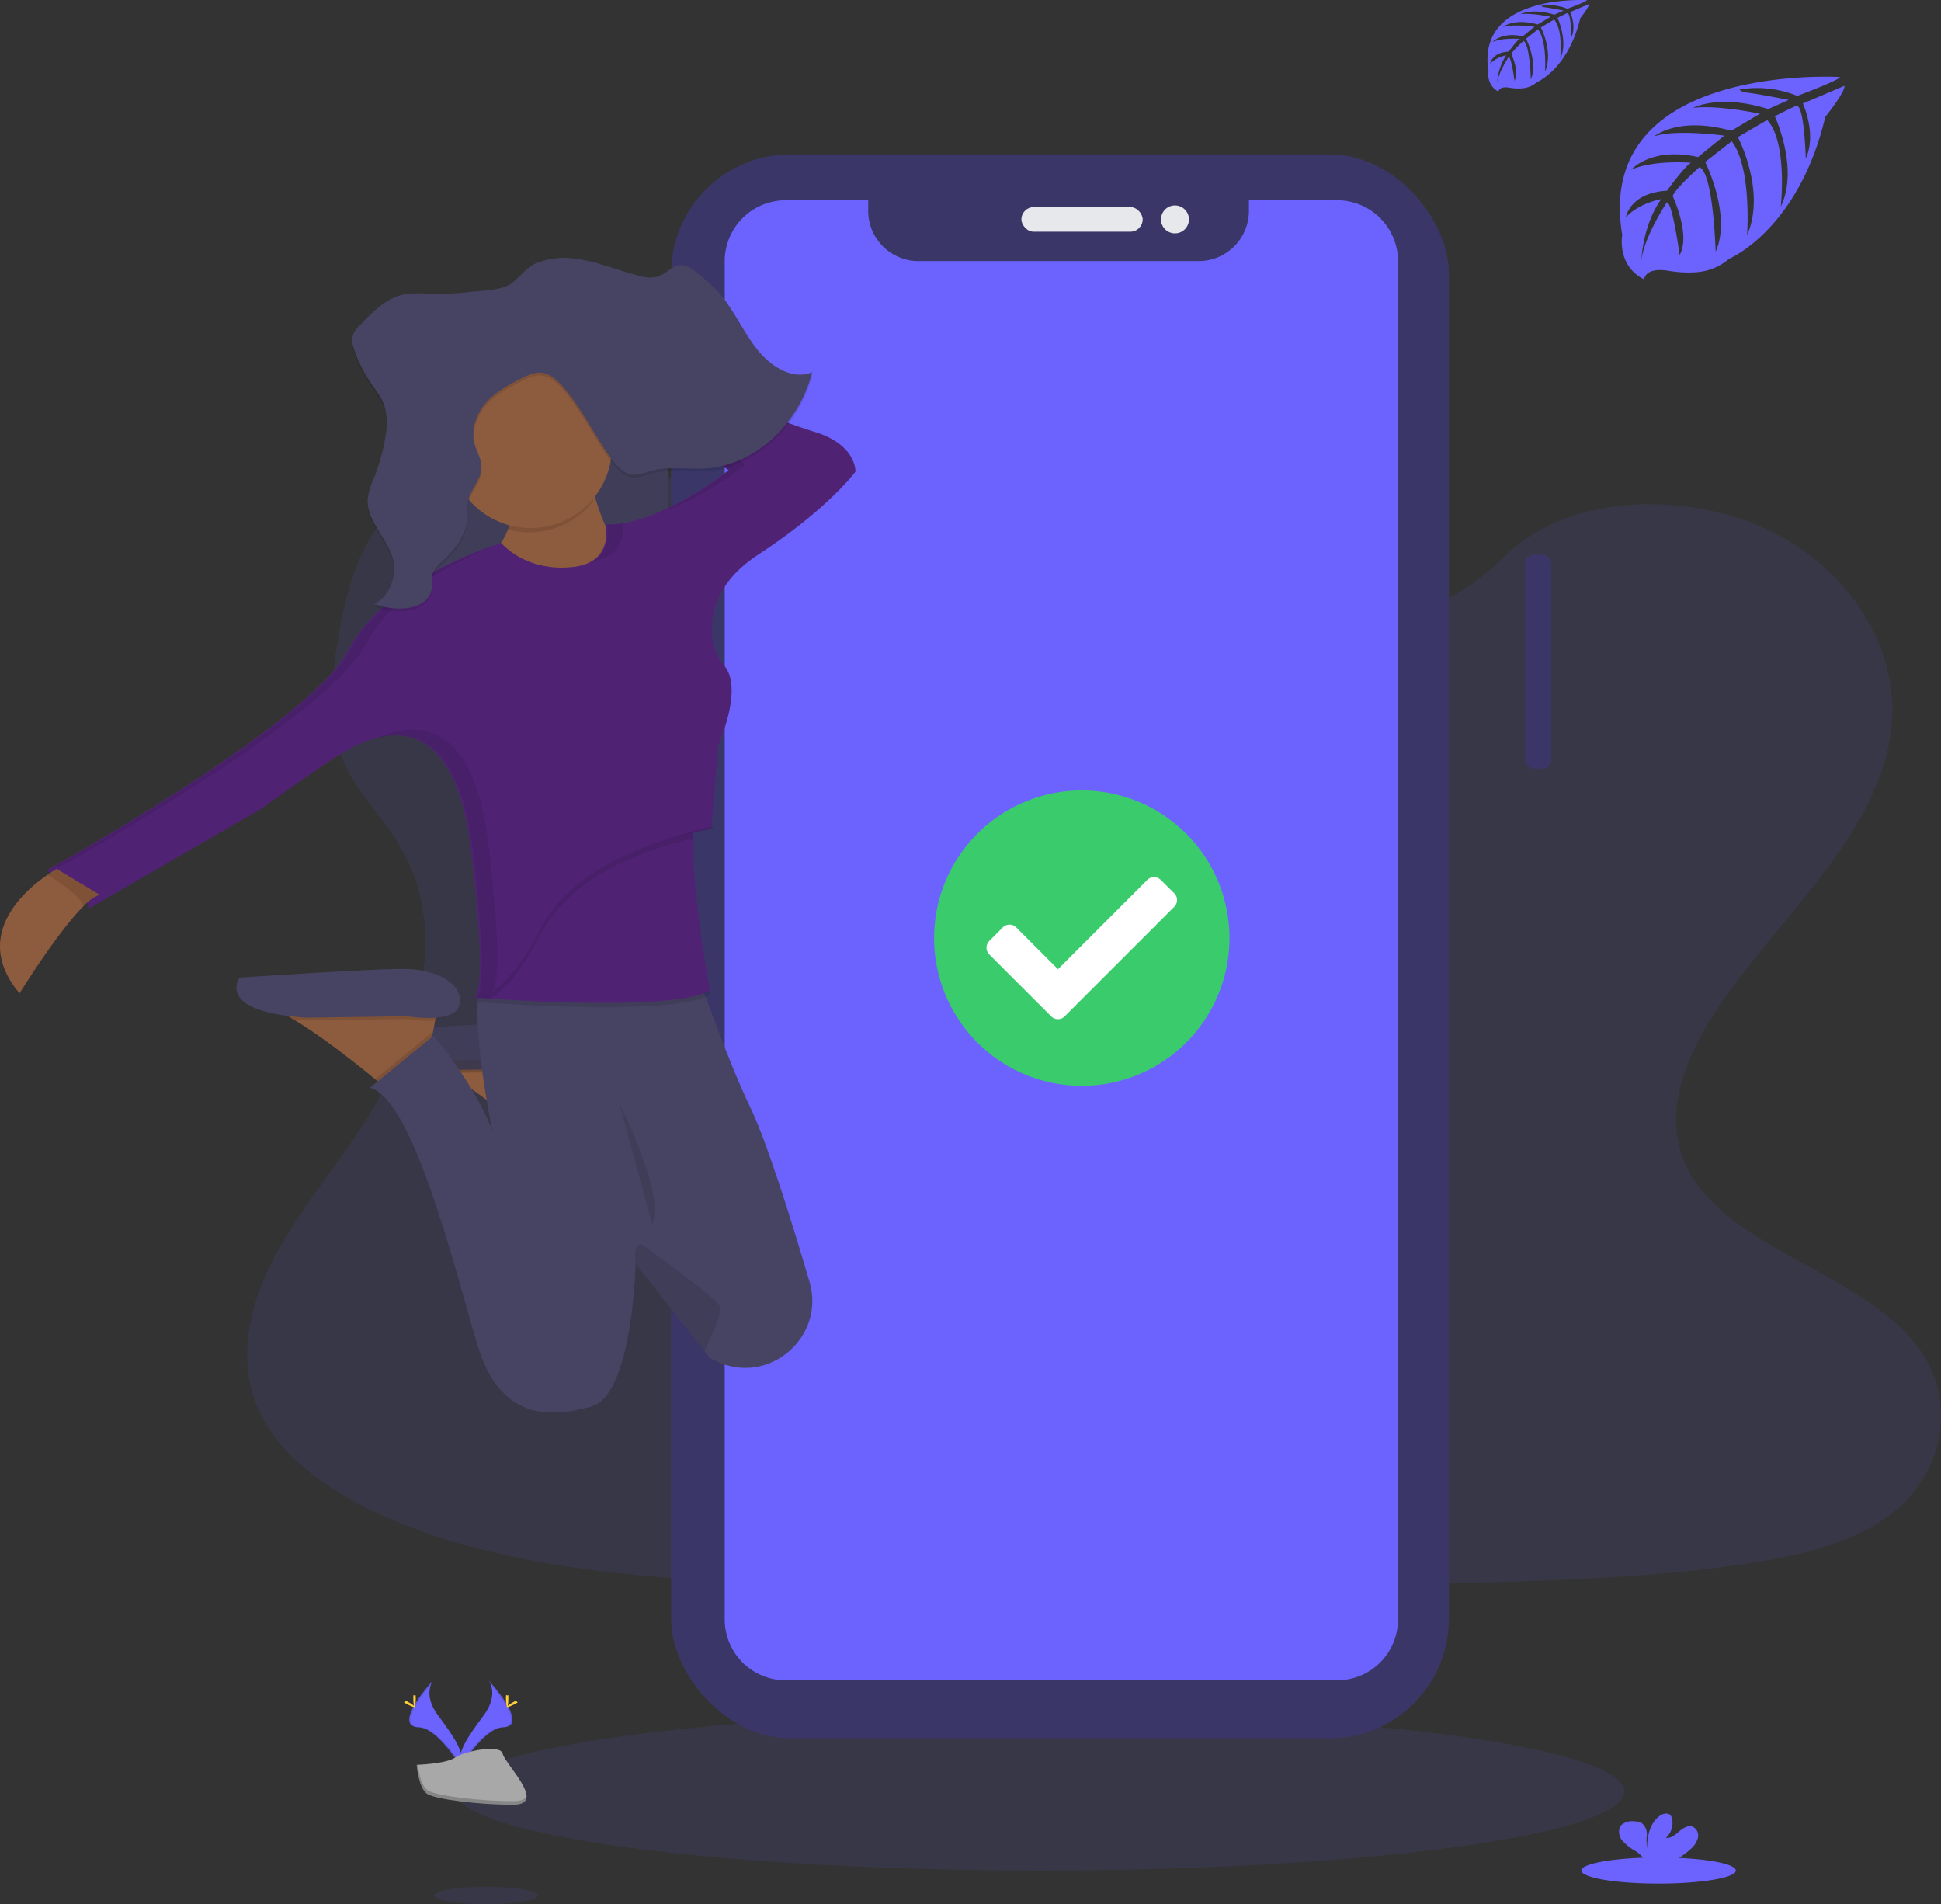 <svg xmlns="http://www.w3.org/2000/svg" xmlns:xlink="http://www.w3.org/1999/xlink" width="521.009" height="511.067" viewBox="0 0 521.009 511.067">
  <rect x="0" y="0" width="521.009" height="511.067" fill="#333333" stroke="none"/>
  <defs>
    <linearGradient id="linear-gradient" x1="0.505" y1="1.007" x2="0.505" gradientUnits="objectBoundingBox">
      <stop offset="0" stop-color="gray" stop-opacity="0.251"/>
      <stop offset="0.54" stop-color="gray" stop-opacity="0.122"/>
      <stop offset="1" stop-color="gray" stop-opacity="0.102"/>
    </linearGradient>
  </defs>
  <g id="Group_34" data-name="Group 34" transform="translate(-2.569 -116.185)">
    <path id="Path_325" data-name="Path 325" d="M359.385,80.349c-29.147-1.013-56.907-10.421-83.415-20.716s-52.764-21.7-81.213-27.157c-18.3-3.508-39.226-4-53.966,5.805-14.191,9.458-18.775,25.738-21.239,40.861-1.855,11.376-2.945,23.351,2.135,34,3.531,7.395,9.791,13.61,14.123,20.694,15.073,24.644,4.418,55.034-11.912,79.1C116.241,224.22,107.347,235,101.434,247s-8.647,25.783-3.472,38.042c5.125,12.16,17.343,21.275,30.579,27.692,26.882,13.038,58.546,16.767,89.445,18.879,68.378,4.679,137.116,2.653,205.674.626,25.373-.752,50.854-1.513,75.813-5.436,13.862-2.18,28.17-5.634,38.235-13.984,12.772-10.6,15.938-28.539,7.377-41.829-14.357-22.288-54.043-27.823-64.09-51.742-5.521-13.168.149-27.832,8.178-40.046,17.222-26.193,46.085-49.175,47.6-79.114,1.045-20.563-12.831-41.158-34.286-50.89-22.486-10.2-53.674-8.917-70.256,7.967C415.144,74.553,385.123,81.24,359.385,80.349Z" transform="translate(-26.303 208.764)" fill="#6c63ff" opacity="0.1"/>
    <ellipse id="Ellipse_151" data-name="Ellipse 151" cx="156.842" cy="21.217" rx="156.842" ry="21.217" transform="translate(124.919 575.773)" fill="#6c63ff" opacity="0.1"/>
    <rect id="Rectangle_211" data-name="Rectangle 211" width="6.966" height="57.409" rx="2.29" transform="translate(411.98 265.061)" fill="#3a3768"/>
    <rect id="Rectangle_212" data-name="Rectangle 212" width="3.907" height="18.9" rx="1.954" transform="translate(180.497 220.082)" fill="#3a3768"/>
    <rect id="Rectangle_213" data-name="Rectangle 213" width="4.403" height="32.895" rx="2.201" transform="translate(180.355 254.691)" fill="#3a3768"/>
    <rect id="Rectangle_214" data-name="Rectangle 214" width="4.19" height="33.178" rx="2.095" transform="translate(180.426 299.096)" fill="#3a3768"/>
    <rect id="Rectangle_215" data-name="Rectangle 215" width="208.773" height="425.086" rx="32" transform="translate(182.706 157.625)" fill="#3a3768"/>
    <path id="Path_326" data-name="Path 326" d="M629.077,199H605.427v2.845a13.481,13.481,0,0,1-13.488,13.481H516.723a13.481,13.481,0,0,1-13.488-13.481V199H481.094a16.375,16.375,0,0,0-16.375,16.375V579.85a16.375,16.375,0,0,0,16.375,16.375H629.077a16.374,16.374,0,0,0,16.374-16.375V215.4A16.374,16.374,0,0,0,629.077,199Z" transform="translate(-267.619 -29.07)" fill="#6c63ff"/>
    <rect id="Rectangle_216" data-name="Rectangle 216" width="32.541" height="6.604" rx="3.302" transform="translate(276.744 171.769)" fill="#e6e8ec"/>
    <ellipse id="Ellipse_152" data-name="Ellipse 152" cx="3.75" cy="3.75" rx="3.75" ry="3.75" transform="translate(314.207 171.321)" fill="#e6e8ec"/>
    <path id="Path_327" data-name="Path 327" d="M829.376,156.907s-66.2-3.994-58.4,42.392c0,0-1.572,8.2,5.881,11.919,0,0,.118-3.436,6.793-2.264a31.055,31.055,0,0,0,7.194.346,14.985,14.985,0,0,0,8.79-3.593h0s18.609-7.689,25.843-38.1c0,0,5.354-6.636,5.142-8.342l-11.172,4.772s3.821,8.059.786,14.757c0,0-.362-14.466-2.508-14.152-.432.063-5.8,2.791-5.8,2.791s6.565,14.034,1.612,24.239c0,0,1.879-17.3-3.664-23.225l-7.862,4.591s7.673,14.5,2.469,26.33c0,0,1.337-18.146-4.128-25.214l-7.123,5.559s7.209,14.285,2.815,24.1c0,0-.574-21.118-4.356-22.714,0,0-6.235,5.5-7.186,7.752,0,0,4.937,10.378,1.871,15.85,0,0-1.879-14.073-3.42-14.152,0,0-6.211,9.324-6.856,15.724,0,0,.267-9.505,5.354-16.6,0,0-6.007,1.03-9.513,4.922,0,0,.967-6.588,11.046-7.17,0,0,5.134-7.076,6.5-7.5,0,0-10.016-.841-16.094,1.855,0,0,5.346-6.219,17.933-3.389l7.037-5.747s-13.193-1.8-18.79.189c0,0,6.439-5.5,20.685-1.494l7.658-4.576s-11.251-2.422-17.949-1.572c0,0,7.076-3.813,20.2.322l5.5-2.461s-8.239-1.62-10.653-1.879-2.539-.92-2.539-.92a28.579,28.579,0,0,1,15.48,1.722S829.572,157.638,829.376,156.907Z" transform="translate(-332.957 -20.053)" fill="#6c63ff"/>
    <path id="Path_328" data-name="Path 328" d="M751.808,130.679s-29.876-1.8-26.385,19.16a5.113,5.113,0,0,0,2.657,5.386s.055-1.572,3.074-1.03a13.765,13.765,0,0,0,3.247.157,6.73,6.73,0,0,0,3.97-1.635h0s8.412-3.475,11.683-17.218c0,0,2.414-3,2.319-3.766l-5.048,2.154s1.722,3.64.37,6.667c0,0-.165-6.533-1.132-6.384-.2,0-2.626,1.266-2.626,1.266s2.972,6.345.731,10.952c0,0,.849-7.815-1.659-10.5L739.457,138s3.467,6.549,1.116,11.9c0,0,.605-8.2-1.863-11.392l-3.216,2.516s3.255,6.455,1.274,10.889c0,0-.267-9.545-1.973-10.268,0,0-2.815,2.484-3.247,3.506,0,0,2.233,4.717.849,7.162,0,0-.849-6.36-1.572-6.392,0,0-2.807,4.214-3.1,7.076a15.346,15.346,0,0,1,2.422-7.5,8.46,8.46,0,0,0-4.3,2.225s.44-2.98,4.992-3.239c0,0,2.359-3.2,2.94-3.4,0,0-4.529-.377-7.272.841,0,0,2.414-2.807,8.1-1.533l3.145-2.594s-5.967-.786-8.491.086c0,0,2.909-2.484,9.348-.676l3.459-2.068s-5.087-1.093-8.114-.7c0,0,3.2-1.722,9.128.142l2.477-1.109s-3.727-.731-4.819-.849-1.148-.417-1.148-.417a12.886,12.886,0,0,1,7,.786S751.9,131.01,751.808,130.679Z" transform="translate(-323.294 -14.456)" fill="#6c63ff"/>
    <ellipse id="Ellipse_155" data-name="Ellipse 155" cx="13.895" cy="2.348" rx="13.895" ry="2.348" transform="translate(119.145 622.557)" fill="#6c63ff" opacity="0.1"/>
    <ellipse id="Ellipse_156" data-name="Ellipse 156" cx="20.747" cy="3.509" rx="20.747" ry="3.509" transform="translate(427.018 614.693)" fill="#6c63ff"/>
    <path id="Path_329" data-name="Path 329" d="M899.079,832.19a6.042,6.042,0,0,0,1.976-2.987,2.664,2.664,0,0,0-1.383-3.039c-1.269-.485-2.626.4-3.653,1.285s-2.208,1.9-3.555,1.713a5.407,5.407,0,0,0,1.677-5.062,2.131,2.131,0,0,0-.47-1.032c-.7-.753-1.981-.433-2.822.165-2.683,1.883-3.431,5.531-3.447,8.808a16.571,16.571,0,0,1-.052-3.612,3.73,3.73,0,0,0-1.362-3.215,4.1,4.1,0,0,0-2.064-.485,4.3,4.3,0,0,0-3.375.96c-1.032,1.094-.753,2.931.134,4.128a13.138,13.138,0,0,0,3.493,2.8,7.739,7.739,0,0,1,2.492,2.379,2.137,2.137,0,0,1,.186.428h7.538A21.185,21.185,0,0,0,899.079,832.19Z" transform="translate(-442.732 -219.725)" fill="#6c63ff"/>
    <path id="Path_330" data-name="Path 330" d="M284.56,753.45s2.838,3.71-1.305,9.288-7.559,10.319-6.192,13.813c0,0,6.254-10.4,11.352-10.541S290.158,759.7,284.56,753.45Z" transform="translate(-150.802 -186.242)" fill="#6c63ff"/>
    <path id="Path_331" data-name="Path 331" d="M284.716,753.45a4.559,4.559,0,0,1,.578,1.166c4.964,5.831,7.611,11.274,2.838,11.408-4.443.129-9.773,8.075-11.052,10.082.041.155.093.3.15.459,0,0,6.254-10.4,11.352-10.541S290.315,759.7,284.716,753.45Z" transform="translate(-150.959 -186.242)" opacity="0.1"/>
    <path id="Path_332" data-name="Path 332" d="M301.48,761.826c0,1.305-.145,2.363-.325,2.363s-.325-1.058-.325-2.363.181-.691.361-.691S301.48,760.521,301.48,761.826Z" transform="translate(-162.454 -189.892)" fill="#ffd037"/>
    <path id="Path_333" data-name="Path 333" d="M303.5,764.788c-1.145.624-2.146,1-2.229.841s.769-.795,1.914-1.419.7-.17.779,0S304.649,764.164,303.5,764.788Z" transform="translate(-162.667 -191.296)" fill="#ffd037"/>
    <path id="Path_334" data-name="Path 334" d="M256.892,753.45s-2.838,3.71,1.305,9.288,7.559,10.319,6.192,13.813c0,0-6.249-10.4-11.352-10.541S251.284,759.7,256.892,753.45Z" transform="translate(-138.103 -186.242)" fill="#6c63ff"/>
    <path id="Path_335" data-name="Path 335" d="M256.882,753.45a4.643,4.643,0,0,0-.583,1.166c-4.964,5.83-7.605,11.274-2.838,11.408,4.448.129,9.778,8.075,11.057,10.082a4.01,4.01,0,0,1-.155.459s-6.248-10.4-11.352-10.541S251.273,759.7,256.882,753.45Z" transform="translate(-138.093 -186.242)" opacity="0.1"/>
    <path id="Path_336" data-name="Path 336" d="M252.65,761.826c0,1.305.15,2.363.33,2.363s.325-1.058.325-2.363-.181-.691-.361-.691S252.65,760.521,252.65,761.826Z" transform="translate(-139.134 -189.892)" fill="#ffd037"/>
    <path id="Path_337" data-name="Path 337" d="M248.495,764.788c1.145.624,2.141,1,2.229.841s-.774-.795-1.919-1.419-.691-.17-.779,0S247.35,764.164,248.495,764.788Z" transform="translate(-136.785 -191.296)" fill="#ffd037"/>
    <path id="Path_338" data-name="Path 338" d="M254.4,793.291s7.925-.248,10.32-1.945,12.193-3.736,12.781-1.006,11.914,13.565,2.967,13.637-20.794-1.393-23.178-2.843S254.4,793.291,254.4,793.291Z" transform="translate(-139.981 -203.452)" fill="#a8a8a8"/>
    <path id="Path_339" data-name="Path 339" d="M280.622,807.037c-8.947.072-20.794-1.393-23.178-2.843-1.811-1.109-2.539-5.077-2.781-6.9H254.4s.516,6.388,2.884,7.843,14.231,2.915,23.178,2.843c2.58,0,3.473-.939,3.426-2.3C283.527,806.51,282.541,807.021,280.622,807.037Z" transform="translate(-139.981 -207.462)" opacity="0.2"/>
    <path id="Path_340" data-name="Path 340" d="M377.46,474.88a.723.723,0,0,0,.857.11,3.035,3.035,0,0,1-.857-.11Z" transform="translate(-248.963 -88.052)" fill="url(#linear-gradient)"/>
    <path id="Path_342" data-name="Path 342" d="M406.465,491l-.849,4.607-.653,3.522-1.187,6.447-11.51,8.059s-1.038-.888-2.752-2.288c-4.717-3.884-14.631-11.793-21.912-16.039a24.522,24.522,0,0,0-6.022-2.775Z" transform="translate(-245.568 -91.498)" fill="#8d5b3e"/>
    <path id="Path_343" data-name="Path 343" d="M406.465,491l-.849,4.607a35.95,35.95,0,0,1-7.595-.393l-26.857.385c-1.266-.079-2.453-.173-3.562-.291a24.523,24.523,0,0,0-6.022-2.775Z" transform="translate(-245.568 -91.498)" opacity="0.1"/>
    <path id="Path_344" data-name="Path 344" d="M395.488,491.912s13.421,2.3,14.207-3.428-6.911-8.829-13.428-9.214-45.655,2.3-45.655,2.3-6.9,9.206,18.028,10.747Z" transform="translate(-243.036 -88.982)" fill="#474463"/>
    <path id="Path_345" data-name="Path 345" d="M406.465,491l-.849,4.607-.653,3.522-1.187,6.447-11.51,8.059s-1.038-.888-2.752-2.288c-4.717-3.884-14.631-11.793-21.912-16.039a24.522,24.522,0,0,0-6.022-2.775Z" transform="translate(-245.568 -91.498)" fill="#8d5b3e" opacity="0.1"/>
    <path id="Path_346" data-name="Path 346" d="M406.465,491l-.849,4.607a35.95,35.95,0,0,1-7.595-.393l-26.857.385c-1.266-.079-2.453-.173-3.562-.291a24.523,24.523,0,0,0-6.022-2.775Z" transform="translate(-245.568 -91.498)" opacity="0.1"/>
    <path id="Path_347" data-name="Path 347" d="M395.486,491.885s13.428,2.3,14.2-3.459-6.911-8.821-13.428-9.206-45.655,2.3-45.655,2.3-6.9,9.206,18.028,10.74Z" transform="translate(-243.033 -88.971)" opacity="0.1"/>
    <rect id="Rectangle_217" data-name="Rectangle 217" width="70.208" height="83.252" transform="translate(111.593 213.8)" fill="#474463"/>
    <rect id="Rectangle_218" data-name="Rectangle 218" width="70.208" height="83.252" transform="translate(111.593 214.177)" opacity="0.1"/>
    <path id="Path_349" data-name="Path 349" d="M407.571,288.22s3.451,24.168,15.347,29.923-15.347,16.51-15.347,16.51L370.36,320.832s21.1-6.911,16.88-27.242Z" transform="translate(-247.445 -48.145)" fill="#8d5b3e"/>
    <path id="Path_350" data-name="Path 350" d="M354.726,473.16l-.841,4.591-.684,3.538-1.187,6.447-11.51,8.051s-1.038-.881-2.752-2.28c-4.717-3.884-14.631-11.793-21.919-16.039a24.373,24.373,0,0,0-6.022-2.775Z" transform="translate(-234.5 -87.684)" fill="#8d5b3e"/>
    <path id="Path_351" data-name="Path 351" d="M354.735,473.16l-.841,4.591a35.952,35.952,0,0,1-7.595-.393l-26.857.385c-1.266-.079-2.461-.173-3.569-.291a24.374,24.374,0,0,0-6.022-2.775Z" transform="translate(-234.508 -87.684)" opacity="0.1"/>
    <path id="Path_352" data-name="Path 352" d="M343.766,474.1s13.428,2.3,14.191-3.451-6.9-8.829-13.428-9.214-45.647,2.3-45.647,2.3-6.911,9.206,18.028,10.747Z" transform="translate(-231.976 -85.168)" fill="#474463"/>
    <path id="Path_353" data-name="Path 353" d="M360.8,483.427l-1.187,6.447-11.51,8.051s-1.038-.881-2.752-2.28l15.221-12.485Z" transform="translate(-242.098 -89.822)" opacity="0.1"/>
    <path id="Path_354" data-name="Path 354" d="M436.435,566.62c-.527-.26-1.053-.527-1.572-.786l-1.415-1.785L414.885,540.51v.409c-.126,3.931-1.462,35.081-11.887,37.958-11.125,3.066-24.545,3.837-30.662-16.88s-17.3-65.986-28.775-68.675l17.076-14s11.306,13.224,15.913,25.882c-.173-.786-7.98-37.266-1.572-43.721h56.017s8.648,24.632,14.576,36.834c4.615,9.474,11.542,31.873,16,47.031C465.988,560.314,450.476,573.53,436.435,566.62Z" transform="translate(-241.716 -85.187)" fill="#474463"/>
    <path id="Path_355" data-name="Path 355" d="M442.67,455.624c-8.648,5.118-46.614,3.035-58.966,2.2l-3.365-.244c-.362,0,.055-.2.055-.2l.346-3.483,9.207-23.4,49.3-28.587c-1,3.011-1.329,7.618-1.25,12.894C438.22,431.754,442.67,455.624,442.67,455.624Z" transform="translate(-249.547 -72.451)" opacity="0.1"/>
    <path id="Path_356" data-name="Path 356" d="M442.559,454.16c-8.648,5.118-46.614,3.035-58.966,2.2l-3.365-.236-.558-.047.613-.157,3.035-.786,6.518-26.086,49.3-28.579c-1,3.011-1.329,7.618-1.25,12.894C438.109,430.3,442.559,454.16,442.559,454.16Z" transform="translate(-249.436 -72.143)" fill="#502274"/>
    <path id="Path_357" data-name="Path 357" d="M437.993,413.348c-10.024,2.311-32.085,9.1-40.56,25.473-5.653,10.9-10.409,15.583-13.727,17.54l-3.365-.236a1.964,1.964,0,0,0,.055-.2l3.035-.786,6.518-26.086,49.3-28.579C438.252,403.465,437.914,408.073,437.993,413.348Z" transform="translate(-249.579 -72.143)" opacity="0.1"/>
    <path id="Path_359" data-name="Path 359" d="M377.516,471.8a.684.684,0,0,1-.786-.11A2.727,2.727,0,0,0,377.516,471.8Z" transform="translate(-248.807 -87.37)" opacity="0.1"/>
    <path id="Path_360" data-name="Path 360" d="M372.878,308.375s-10.362,1.148-17.65-6.526c0,0-30.662,8.829-41.048,28.775S233.2,389.708,233.2,389.708s12.281,6.9,11.125,10.354l46.426-26.857s16.51-11.887,21.094-14.576,29.931-19.183,35.3,25.7,0,39.515,0,39.515,7.673,2.689,18.8-18.8,45.647-26.472,45.647-26.472l1.918-22.627s6.848-15,1.572-21.228a13.366,13.366,0,0,1-3.074-6.494c-.873-5.747,0-15.323,12.218-23.28,18.8-12.281,26.086-22.25,26.086-22.25s.385-7.3-11.125-10.747-58.313-22.25-58.313-22.25l-1.572,6.526,36.928,26.063s-18.413,14.938-33.021,14.576C383.208,296.865,385.921,307.989,372.878,308.375Z" transform="translate(-218.121 -39.91)" fill="#502274"/>
    <path id="Path_361" data-name="Path 361" d="M413.668,299.052a74.928,74.928,0,0,1-2.123-9.372l-20.331,5.37a22.289,22.289,0,0,1-.464,11.73,21.864,21.864,0,0,0,22.918-7.728Z" transform="translate(-251.804 -48.457)" opacity="0.1"/>
    <ellipse id="Ellipse_157" data-name="Ellipse 157" cx="21.864" cy="21.864" rx="21.864" ry="21.864" transform="translate(123.111 214.185)" fill="#8d5b3e"/>
    <path id="Path_362" data-name="Path 362" d="M397.028,219.8c6.07.684,11.832,3.294,17.808,4.717a8.837,8.837,0,0,0,4.607.181c2.319-.723,4.206-3.145,6.612-3.074,1.478,0,2.791,1.054,4.01,2.021a48.541,48.541,0,0,1,5.5,4.906c4.12,4.474,6.675,10.5,10.433,15.362s9.686,8.648,15.024,6.415c-3.632,14.152-15.528,24.931-28.4,25.811-5.134.346-10.394-.723-15.363.786a13.57,13.57,0,0,1-3.876.944c-2.862,0-5.165-2.626-6.95-5.181-4.183-6.007-7.493-12.831-12.2-18.311-1.572-1.808-3.389-3.53-5.59-3.86s-4.222.715-6.18,1.73c-3.231,1.675-6.533,3.412-9.041,6.29s-4.088,7.155-3.05,11.007c.558,2.091,1.832,3.978,1.855,6.164.047,3.483-3.035,6.038-3.64,9.434a35.445,35.445,0,0,0-.149,4.293c-.267,4.654-3.31,8.467-6.486,11.392-1.242,1.14-2.61,2.359-2.972,4.12-.244,1.2,0,2.469-.157,3.679-.464,3.019-3.475,4.552-6.14,4.953a17.871,17.871,0,0,1-9.214-1.093c3.727-1.769,6.022-6.777,5.158-11.274-1.187-6.227-7.445-10.692-6.911-17.037a19.82,19.82,0,0,1,1.73-5.606,51.152,51.152,0,0,0,2.956-10.614,17.9,17.9,0,0,0-.181-8.467c-.786-2.445-2.429-4.379-3.821-6.439a36.534,36.534,0,0,1-4.426-9.073,6.289,6.289,0,0,1-.425-3,6.163,6.163,0,0,1,1.926-3.145c3.42-3.593,7.076-7.335,11.659-8.357a25.89,25.89,0,0,1,6.62-.259,77.044,77.044,0,0,0,11.5-.487c3.145-.37,8.46-.314,11.125-2.359,2.484-1.91,3.884-4.293,6.942-5.5a20.3,20.3,0,0,1,9.7-1.069Z" transform="translate(-240.424 -33.479)" opacity="0.1"/>
    <path id="Path_363" data-name="Path 363" d="M428.67,507.07s12.658,24.938,8.821,32.6" transform="translate(-259.911 -94.934)" opacity="0.1"/>
    <path id="Path_364" data-name="Path 364" d="M452.777,584.1l-18.539-23.508V561s-1.069-7.611,2.461-5.055c7.736,5.6,20.111,14.773,20.378,16.353S454.57,580.194,452.777,584.1Z" transform="translate(-261.069 -105.271)" opacity="0.1"/>
    <g id="Group_33" data-name="Group 33" transform="translate(15.495 209.759)" opacity="0.1">
      <path id="Path_365" data-name="Path 365" d="M423.571,309.607s1.572,6.478-3.491,9.717c7.783-1.329,8.129-7.39,7.862-10.024a24.692,24.692,0,0,1-4.371.307Z" transform="translate(-273.57 -262.411)"/>
      <path id="Path_366" data-name="Path 366" d="M237.952,402.519s70.586-39.13,80.979-59.076c7.43-14.317,25.339-22.9,34.853-26.613-6.934,2.359-30.3,11.251-39.074,28.146-10.354,19.946-80.979,59.084-80.979,59.084Z" transform="translate(-233.73 -264.02)"/>
      <path id="Path_367" data-name="Path 367" d="M437.217,293.806c12.013-3.734,23.492-13.059,23.492-13.059l-36.857-26.1.841-3.569-3.53-1.415-1.533,6.526,36.834,26.086a89,89,0,0,1-19.246,11.534Z" transform="translate(-273.474 -249.66)"/>
      <path id="Path_368" data-name="Path 368" d="M442.27,417.067a91.635,91.635,0,0,1,14.435-3.648l.063-.739a97.88,97.88,0,0,0-14.5,4.387Z" transform="translate(-278.314 -284.512)"/>
      <path id="Path_369" data-name="Path 369" d="M377.032,450.212h-.338a.692.692,0,0,1-.786-.11,2.758,2.758,0,0,0,.786.11c1.258-.731,3.145-6.463-.786-39.625-4.23-35.379-20.874-32.62-29.978-28.547,9.309-2.563,22.116-.346,25.756,30.08,3.97,33.162,2.076,38.894.786,39.625a8.5,8.5,0,0,0,4.56-1.533Z" transform="translate(-257.718 -277.467)"/>
      <path id="Path_370" data-name="Path 370" d="M379.476,471.31a2.76,2.76,0,0,1-.786-.11A.692.692,0,0,0,379.476,471.31Z" transform="translate(-264.721 -297.024)"/>
    </g>
    <path id="Path_371" data-name="Path 371" d="M397.028,218.825c6.07.692,11.832,3.294,17.808,4.717a8.837,8.837,0,0,0,4.607.173c2.319-.715,4.206-3.145,6.612-3.074,1.478.047,2.791,1.054,4.01,2.021a49.316,49.316,0,0,1,5.5,4.906c4.12,4.473,6.675,10.5,10.433,15.362s9.686,8.648,15.024,6.415c-3.632,14.152-15.528,24.931-28.4,25.811-5.134.354-10.394-.715-15.362.786a13.313,13.313,0,0,1-3.876.943c-2.862,0-5.165-2.626-6.95-5.181-4.183-6.007-7.493-12.823-12.2-18.3-1.572-1.816-3.389-3.538-5.59-3.868s-4.222.723-6.18,1.738c-3.231,1.675-6.533,3.4-9.041,6.29s-4.088,7.147-3.051,11.007c.558,2.091,1.832,3.978,1.855,6.164.047,3.491-3.035,6.038-3.64,9.434a35.384,35.384,0,0,0-.149,4.293c-.267,4.654-3.31,8.46-6.486,11.392-1.242,1.132-2.61,2.359-2.972,4.112-.244,1.2,0,2.469-.157,3.687-.464,3.019-3.475,4.552-6.14,4.945a17.713,17.713,0,0,1-9.214-1.093c3.727-1.761,6.022-6.777,5.158-11.266-1.187-6.227-7.445-10.7-6.911-17.037a19.742,19.742,0,0,1,1.73-5.606,51.356,51.356,0,0,0,2.956-10.622,17.9,17.9,0,0,0-.181-8.467c-.786-2.437-2.429-4.379-3.821-6.439A36.613,36.613,0,0,1,337.976,243a6.376,6.376,0,0,1-.425-3,6.2,6.2,0,0,1,1.926-3.106c3.42-3.593,7.076-7.327,11.659-8.357a26.245,26.245,0,0,1,6.62-.252,78.135,78.135,0,0,0,11.5-.487c3.145-.37,8.46-.322,11.125-2.359,2.484-1.9,3.884-4.293,6.942-5.5a20.442,20.442,0,0,1,9.7-1.109Z" transform="translate(-240.424 -33.273)" fill="#474463"/>
    <ellipse id="Ellipse_158" data-name="Ellipse 158" cx="29.657" cy="29.657" rx="29.657" ry="29.657" transform="translate(263.959 342.214)" fill="#fff"/>
    <path id="Path_372" data-name="Path 372" d="M599.486,449.248a39.638,39.638,0,1,1-39.638-39.638A39.638,39.638,0,0,1,599.486,449.248ZM555.267,470.23l29.4-29.4a2.555,2.555,0,0,0,0-3.618l-3.618-3.591a2.549,2.549,0,0,0-3.613,0L553.458,457.6l-11.2-11.224a2.565,2.565,0,0,0-3.618,0l-3.618,3.639a2.565,2.565,0,0,0,0,3.618l16.624,16.619a2.555,2.555,0,0,0,3.618,0Z" transform="translate(-266.903 -81.285)" fill="#3acc6c"/>
    <path id="Path_348" data-name="Path 348" d="M244.029,434.189a11.239,11.239,0,0,0-4.277,3.027c-7.076,7.005-17.21,23.445-17.21,23.445-12.957-15.433,1.384-27.627,7.493-31.818,1.486-1.014,2.484-1.572,2.484-1.572Z" transform="translate(-214.72 -77.873)" fill="#8d5b3e"/>
    <path id="Path_358" data-name="Path 358" d="M235.984,427.29l11.51,6.9a11.239,11.239,0,0,0-4.277,3.027c-.959-2.8-6.982-6.706-9.718-8.373C234.986,427.848,235.984,427.29,235.984,427.29Z" transform="translate(-218.185 -77.877)" opacity="0.1"/>
  </g>
</svg>
